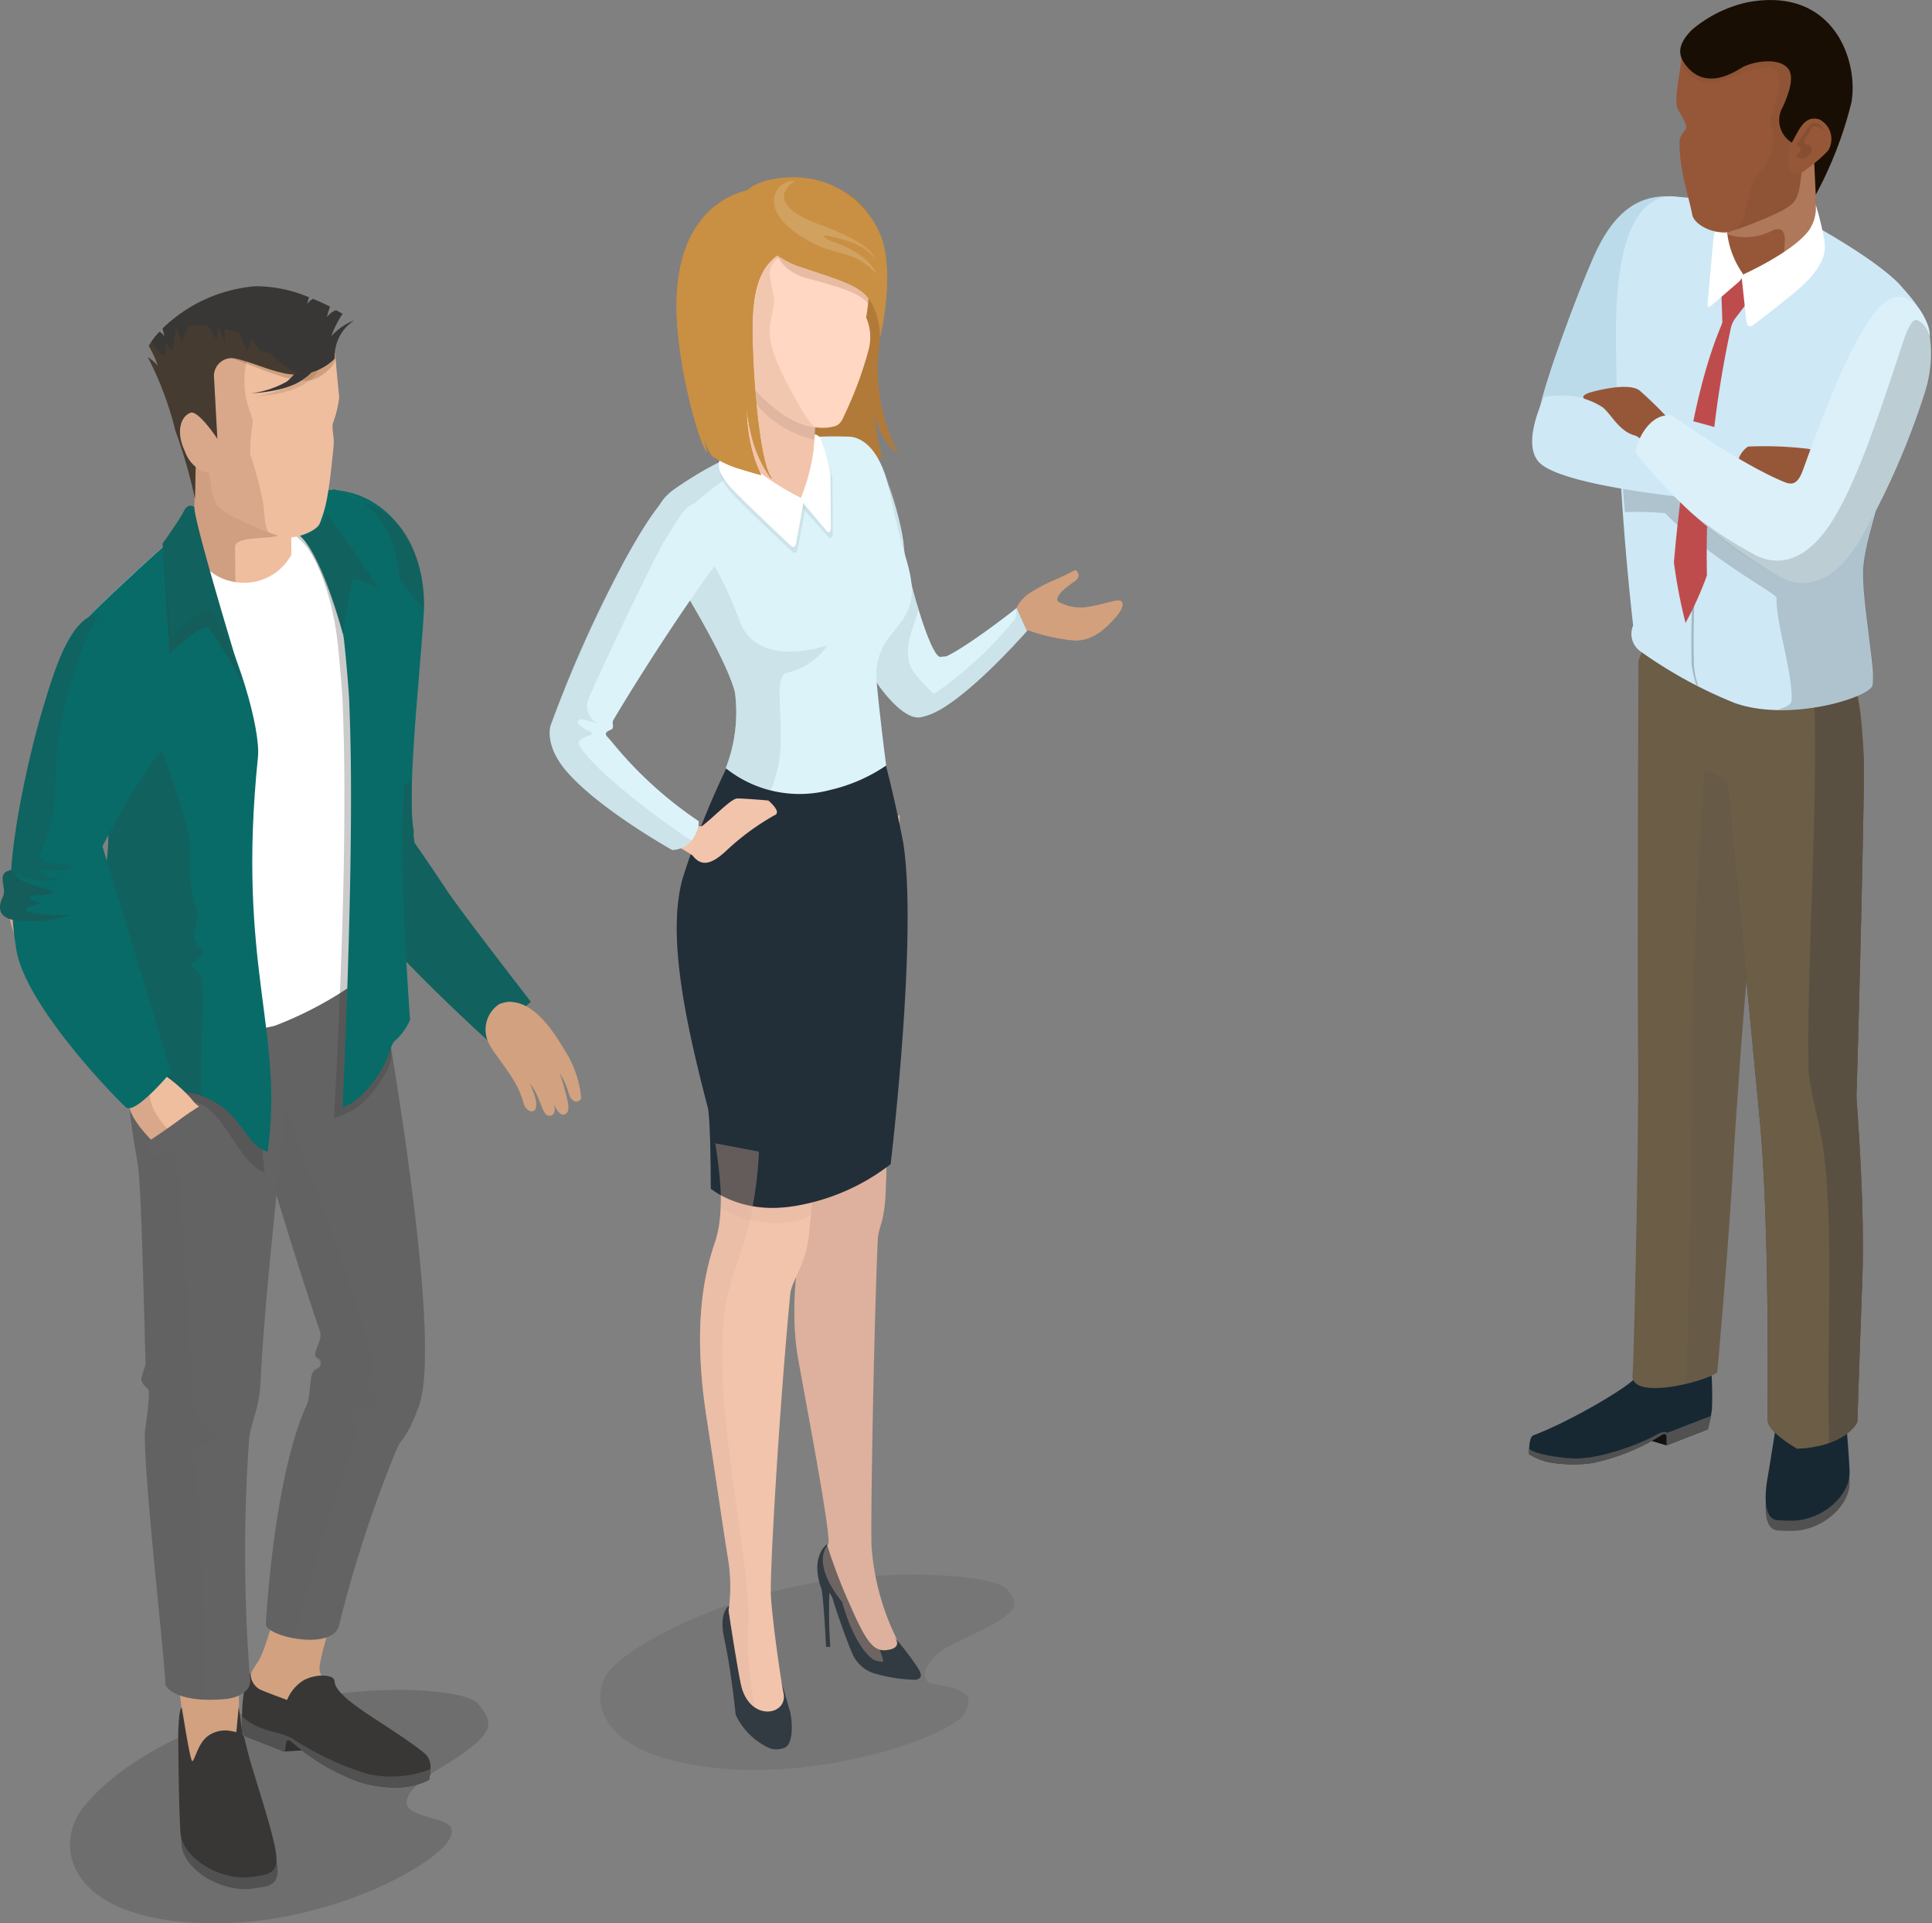<svg xmlns="http://www.w3.org/2000/svg" width="182.946" height="182.101" viewBox="0 0 182.946 182.101">
  <rect x="0" y="0" width="182.946" height="182.101" fill="#808080" stroke="none"/>
  <g id="Group_10012" data-name="Group 10012" transform="translate(-3189.759 -6157.051)">
    <g id="Group_3279" data-name="Group 3279" transform="translate(-1 -4)">
      <path id="Path_5885" data-name="Path 5885" d="M3278.114,6228.921c-1.085.344-2.539-.818-4.015-2.777-1.594-2.113-3.238-8.8-3.632-9.5-1.186-2.115,1.336-2.679,1.336-2.679s-3.028-10.091-.416-11.087c2.387-.915,4.78,7.312,4.96,9.946.14,2.025,2.491,10.6,3.491,10.421C3282.7,6222.737,3283.536,6227.211,3278.114,6228.921Z" fill="#dcf3f9"/>
      <g id="Group_3274" data-name="Group 3274">
        <path id="Path_5886" data-name="Path 5886" d="M3287,6218.639s-5.267,4.174-7.214,4.8a4.273,4.273,0,0,0-2.431,4.718c.149.522.476.776.793.727,3.088-.495,9.217-7.362,9.865-8.1l-.994-2.193A.4.4,0,0,0,3287,6218.639Z" fill="#dcf3f9"/>
        <path id="Path_5887" data-name="Path 5887" d="M3296.884,6217.942c-.38-.188-1.54.323-3.087.563a4.361,4.361,0,0,1-2.755-.439s-.872-.375,1.42-1.934c.889-.606.124-1.118.124-1.118s-.553.286-1.609.8a15.8,15.8,0,0,0-2.653,1.353,3.427,3.427,0,0,0-1.3,1.426l.994,2.193c.038-.04.061-.066.061-.066a18.365,18.365,0,0,0,4.369.972c1.939.1,3.331-1.437,4.208-2.5C3296.968,6218.808,3297.264,6218.137,3296.884,6217.942Z" fill="#d3a07d"/>
      </g>
      <path id="Path_5888" data-name="Path 5888" d="M3288.017,6220.783l-.994-2.193a5.241,5.241,0,0,1-.123,1.037,36.323,36.323,0,0,1-7.69,7.119,11.693,11.693,0,0,1-1.9-2.047c-1.592-2.113.588-5.34.372-6.109a48.738,48.738,0,0,1-1.668-7.641c-.267-1.771-1.191-5.168-2.476-6.719-.675-1.036-1.416-1.634-2.156-1.35-2.612,1,.416,11.087.416,11.087s-2.522.564-1.336,2.679c.394.7,2.038,7.385,3.632,9.5,1.476,1.959,2.93,3.121,4.015,2.777.075-.025.139-.052.211-.075C3281.462,6228.135,3287.38,6221.506,3288.017,6220.783Z" fill="#acc6cc" opacity="0.35" style="mix-blend-mode: multiply;isolation: isolate"/>
      <g id="Group_3278" data-name="Group 3278">
        <path id="Path_5889" data-name="Path 5889" d="M3273.577,6200.077a7.97,7.97,0,0,0,.433,1.588,5.61,5.61,0,0,0,1.809,2.314,17.374,17.374,0,0,1-1.881-9.394c.487-5.669,1.483-8.9-.686-12.864-2.131-3.9-7.327-3.694-7.327-3.694s-6.953,3.883-7.127,4.489c-1.609,5.607.322,14.192,1.991,16.823,2.475,1.051,2.623,3.188,6.429,3.629,1.274.148,5.135,1.585,7.082,1.445A21.091,21.091,0,0,1,3273.577,6200.077Z" fill="#b27a38"/>
        <path id="Path_5890" data-name="Path 5890" d="M3281.411,6316.5c-3.338,1.543-3.772,3.779-2.226,4,3.756.541,3.527,1.422,2.979,2.661-.893,2.012-12.222,6.142-22.483,5.379-12.223-.909-12.96-6.327-11.585-8.772,1.537-2.727,12.115-8.529,24.445-9.448,7.416-.552,12.858.248,13.61,1.227C3287.4,6313.167,3287.439,6313.717,3281.411,6316.5Z" fill="#231f20" opacity="0.1" style="mix-blend-mode: multiply;isolation: isolate"/>
        <path id="Path_5891" data-name="Path 5891" d="M3264.619,6239.688s-3.9-1.519-1.35,13.541c.9,5.327,3.953,22.542,3.953,22.542s-2.071,7.26-.867,14.01c.965,5.4,3.2,17.045,2.826,17.492-1.669,2.008,1.32,5.446,1.32,5.446s1.049,4.084,2.921,5.43c.715.512,3.534.193,2.425-1.575a23.494,23.494,0,0,1-2.554-9.06c-.115-1.925.2-20.143.58-29.009.063-1.458.672-1.5.775-5.108.471-16.515,1.316-35.152,1.316-35.152Z" fill="#ddb19e"/>
        <path id="Path_5892" data-name="Path 5892" d="M3269.066,6307.273s-1.625,1.064-.54,4.175c.214.61.456,5.531.456,5.531h.4a49.917,49.917,0,0,1-.086-5.14,2.25,2.25,0,0,1,.4.886c.543,1.7,1.313,3.828,1.741,4.81a3.328,3.328,0,0,0,2.2,1.978,14.941,14.941,0,0,0,3.855.579c.6-.151.646-.472,0-1.4a30.56,30.56,0,0,0-2-2.6s.741.883-.515,1.145c-1.334.279-2.027-.329-3.681-4.124A50.963,50.963,0,0,1,3269.066,6307.273Z" fill="#323b42"/>
        <path id="Path_5893" data-name="Path 5893" d="M3270.726,6307.739c-.771-4.882-3.214-14.134-2.314-26.342.274-3.721,3.6-7.327,3.213-9.638-.708-4.25,1.542-9.262,1.542-9.262s-4.67-.905-8.484-1.583c1.173,6.157,2.539,14.857,2.539,14.857s-2.071,7.26-.867,14.01c.965,5.4,3.2,17.045,2.826,17.492-1.669,2.008,1.32,5.446,1.32,5.446s1.049,4.084,2.921,5.43a1.825,1.825,0,0,0,.994.217C3273.468,6314.917,3271.312,6311.452,3270.726,6307.739Z" fill="#ddb19e" opacity="0.35" style="mix-blend-mode: multiply;isolation: isolate"/>
        <path id="Path_5894" data-name="Path 5894" d="M3274.667,6272.767c.386-13.267,1-28.4,1.221-32.911q-.162-.768-.343-1.558l-10.926,1.39s-3.9-1.519-1.35,13.541c.9,5.327,3.151,20.841,3.151,20.841a6.655,6.655,0,0,1,.386,1.544A18.455,18.455,0,0,0,3274.667,6272.767Z" fill="#ddb19e" opacity="0.35" style="mix-blend-mode: multiply;isolation: isolate"/>
        <path id="Path_5895" data-name="Path 5895" d="M3260.05,6312.933s-1.317.369-.721,3.192c.721,3.4,1.048,6.989,1.1,7.292a6.452,6.452,0,0,0,3.191,3.142,1.931,1.931,0,0,0,1.509-.07c.793-.471.677-2.565.408-3.507-1.185-4.119-2.554-8.529-2.554-8.529S3261.287,6311.8,3260.05,6312.933Z" fill="#323b42"/>
        <path id="Path_5896" data-name="Path 5896" d="M3256.236,6245.757a45.666,45.666,0,0,0,.582,12.015c1.635,9.67,3.029,16.881,1.635,20.926s-1.929,9.217-.773,16.673c.908,5.849,1.592,10.656,2.026,13.3a16.217,16.217,0,0,1,.046,4.865s.749,4.992,1.159,6.941c.771,3.662,4.449,3.014,4.047.914-.385-2.022-1.108-7.323-1.205-9.347-.1-2.122.772-17.349,1.832-28.431.122-1.281,1.316-2.6,1.7-5.109.8-5.183,2.282-38.754,2.282-38.754S3260.069,6236.323,3256.236,6245.757Z" fill="#f2c4ac"/>
        <path id="Path_5897" data-name="Path 5897" d="M3267.545,6276.032c.791-8.307,2.024-36.281,2.024-36.281s-9.5-3.428-13.333,6.006a45.666,45.666,0,0,0,.582,12.015c1.226,7.253,2.317,13.915,2.2,17.593a9.889,9.889,0,0,0,6.889,1.34A3.574,3.574,0,0,0,3267.545,6276.032Z" fill="#ddb19e" opacity="0.35" style="mix-blend-mode: multiply;isolation: isolate"/>
        <path id="Path_5898" data-name="Path 5898" d="M3273.359,6228.89a119.944,119.944,0,0,1,2.924,11.925c1.413,8.8-1.189,30.461-1.189,30.461a20.164,20.164,0,0,1-9.028,3.952c-5.107.868-8-1.638-8-1.638s0-6.62-.288-7.711c-2.41-9.156-3.791-16.749-2.346-21.759a80.217,80.217,0,0,1,5.013-12.145Z" fill="#232f38"/>
        <path id="Path_5899" data-name="Path 5899" d="M3255.432,6244.12c-1.445,5.01-.064,12.6,2.346,21.759.288,1.091.288,7.711.288,7.711a9.683,9.683,0,0,0,6.521,1.8c-.42-3.041-1.253-10.351-2.794-19.029-2.6-14.648,1.959-20.467,1.959-20.467l-3.155-3.953-.152.037A80.217,80.217,0,0,0,3255.432,6244.12Z" fill="#232f38" opacity="0.25" style="mix-blend-mode: multiply;isolation: isolate"/>
        <path id="Path_5900" data-name="Path 5900" d="M3253.585,6237.9s3.258,1.653,3.664,1.349c1.159-.877,2.751-2.6,3.325-2.6.77,0,2.939.193,2.939.193s1.349,1.111.577,1.4a23.527,23.527,0,0,0-4.577,3.373c-1.447,1.351-2.362,1.449-3.133.484-.286-.358-4.749-2.63-4.722-2.987C3251.706,6238.5,3253.585,6237.9,3253.585,6237.9Z" fill="#f2c4ac"/>
        <path id="Path_5901" data-name="Path 5901" d="M3260.348,6226.578a14.543,14.543,0,0,1-.867,7.2,11.208,11.208,0,0,0,9.926,2.056,15.628,15.628,0,0,0,5.27-2.307c-.131-.834-.933-7.5-.933-8.488a5.827,5.827,0,0,1,1.446-3.953c1.749-2.136,2.6-3.275,1.252-7.516-.379-1.2-1.051-4.061-1.445-5.976-.77-3.759-2.441-5.156-3.855-5.2-5.975-.209-10.6.858-16.479,4.94-4.4,3.05.094,8.359.094,8.359S3259.431,6223.107,3260.348,6226.578Z" fill="#dcf3f9"/>
        <path id="Path_5902" data-name="Path 5902" d="M3260.413,6204.9a27.193,27.193,0,0,0,1.059-6.909c-.028-2.874,0-3.856,0-3.856l6.811,2.958s-.484,5.825-.484,7.612c0,.386.818,1.066.163,2.674C3267.48,6208.555,3264.525,6211.446,3260.413,6204.9Z" fill="#f2c4ac"/>
        <path id="Path_5903" data-name="Path 5903" d="M3261.472,6197.986c0,.056,0,.113,0,.168a9.95,9.95,0,0,0,.79,1.023,10.211,10.211,0,0,0,5.62,3.526c.136-2.389.4-5.615.4-5.615l-6.811-2.958S3261.444,6195.112,3261.472,6197.986Z" fill="#b79484" opacity="0.29" style="mix-blend-mode: multiply;isolation: isolate"/>
        <path id="Path_5904" data-name="Path 5904" d="M3254.757,6215.687s4.674,7.42,5.591,10.891a14.543,14.543,0,0,1-.867,7.2,13.146,13.146,0,0,0,4.271,2.116,17.9,17.9,0,0,0,.642-2.084c.869-3.568-.577-8.771.869-9.06a6.375,6.375,0,0,0,3.856-2.6s-6.554,2.314-8.289-2.215c-3.3-8.622-4.262-6.478-4.627-6.941-.146,2.347-.432-1-.481-.963C3251.328,6215.073,3254.757,6215.687,3254.757,6215.687Z" fill="#acc6cc" opacity="0.35" style="mix-blend-mode: multiply;isolation: isolate"/>
        <path id="Path_5905" data-name="Path 5905" d="M3248.782,6231.4c-.481-.643-1.094-.879-.187-1.256.411-.168.058-.6.241-.915,2-3.385,6.729-10.874,10.259-15.465,1.634-2.123-.938-7.8-2.987-7.036-1.712.638-2.9,1.416-6.167,7.327a124.61,124.61,0,0,0-7.037,15.676s-.643,1.8,1.445,4.274c3.037,3.594,10.056,7.518,10.056,7.518a2.457,2.457,0,0,0,2.056-1.189c.6-1.048.449-1.542.449-1.542A37.7,37.7,0,0,1,3248.782,6231.4Z" fill="#dcf3f9"/>
        <path id="Path_5906" data-name="Path 5906" d="M3254.927,6207.169c-1.024.652-1.807,1.338-4.986,6.882a105.316,105.316,0,0,0-7.037,15.676s-.643,1.8,1.445,4.274c3.037,3.594,10.056,7.518,10.056,7.518a2.5,2.5,0,0,0,1.831-.882c-2.011-1.257-8.916-6.247-10.6-8.978-.537-.869,1.8-.959,1.061-1.3-.887-.411-1.591-.938-1.025-1.208.2-.092,1.875.489,1.674.365a1.782,1.782,0,0,1-.874-2.263c1.254-2.979,6.373-13.677,7.229-15.034,1.414-2.238,1.917-3.253,2.76-3.47a47.329,47.329,0,0,1,4.208-3.226c1.047-.616-1.007-1.092-1.1-1.048A37.914,37.914,0,0,0,3254.927,6207.169Z" fill="#acc6cc" opacity="0.35" style="mix-blend-mode: multiply;isolation: isolate"/>
        <path id="Path_5907" data-name="Path 5907" d="M3266.629,6208.7c-.1.183.085.386.324.689l2.247,2.517c.224.18.439.1.413-.516l-.02-4.961a16.48,16.48,0,0,0-.906-3.084.815.815,0,0,0-.663-.6,15.089,15.089,0,0,1-.114,1.638A18.132,18.132,0,0,1,3266.629,6208.7Z" fill="#acc6cc" opacity="0.35" style="mix-blend-mode: multiply;isolation: isolate"/>
        <path id="Path_5908" data-name="Path 5908" d="M3260.677,6202.542a3.654,3.654,0,0,0,.544,2.242c1.289,1.921,5.383,3.893,5.383,3.893.3.164.413.239.353.827l-.678,3.627c-.074.283-.3.352-.517.142,0,0-5.066-4.736-5.832-5.651-.885-1.049-1.2-1.854-1-2.666A15.7,15.7,0,0,1,3260.677,6202.542Z" fill="#acc6cc" opacity="0.35" style="mix-blend-mode: multiply;isolation: isolate"/>
        <path id="Path_5909" data-name="Path 5909" d="M3266.627,6208.127c-.09.181.083.385.306.689l2.118,2.527c.212.179.413.1.387-.518l-.039-4.956a17.44,17.44,0,0,0-.862-3.088.788.788,0,0,0-.626-.607s-.04.917-.131,1.631A18.807,18.807,0,0,1,3266.627,6208.127Z" fill="#fff"/>
        <path id="Path_5910" data-name="Path 5910" d="M3260.633,6201.967a3.728,3.728,0,0,0,.535,2.242c1.265,1.922,5.278,3.9,5.278,3.9.288.164.4.237.344.828l-.658,3.627c-.071.281-.289.35-.506.142,0,0-5.089-4.782-5.843-5.7-.864-1.051-1.086-1.6-.886-2.41A19.414,19.414,0,0,1,3260.633,6201.967Z" fill="#fff"/>
        <path id="Path_5911" data-name="Path 5911" d="M3268,6181.091c5.035.048,4.68,4.424,5.036,7.749a19.74,19.74,0,0,1-.26,2.27,4.682,4.682,0,0,1,.24,3.037,35.734,35.734,0,0,1-2.215,6.024c-.415.984-.624,1.175-1.292,1.307-1.7.34-4.42-.356-7.162-3.4-2.428-2.712-3.227-7.229-3.278-7.653l-.83-9.275S3265.325,6181.064,3268,6181.091Z" fill="#ffd7c2"/>
        <path id="Path_5912" data-name="Path 5912" d="M3268,6181.091c-1.141-.01-2.25-.26-4.1-.247-.107,1.722-.694,5.508,3.382,6.586,3.831,1.012,5.024,1.538,5.684,2.377a3.932,3.932,0,0,0,.068-.967C3272.685,6185.515,3273.04,6181.139,3268,6181.091Z" fill="#c18e6b" opacity="0.36" style="mix-blend-mode: multiply;isolation: isolate"/>
        <g id="Group_3275" data-name="Group 3275">
          <path id="Path_5913" data-name="Path 5913" d="M3265.117,6181.973a.52.52,0,0,0,.127-.047C3265.322,6181.855,3265.254,6181.87,3265.117,6181.973Z" fill="#f2c4ac" opacity="0.34" style="mix-blend-mode: multiply;isolation: isolate"/>
          <path id="Path_5914" data-name="Path 5914" d="M3265.411,6197.583c-1.7-3.207-1.759-4.558-1.771-5.022-.035-1.338.618-2.808.4-3.36-.074-.181-.4-2.169-.4-2.169-.071-1.59,2.2-2.276,2.35-2.458-.625.19-4.373-1.914-7.564-1.391l.648,7.238c.051.424.85,4.941,3.278,7.653a9.618,9.618,0,0,0,5.616,3.429C3267.362,6201.124,3266.387,6199.425,3265.411,6197.583Z" fill="#c18e6b" opacity="0.21" style="mix-blend-mode: multiply;isolation: isolate"/>
        </g>
        <path id="Path_5915" data-name="Path 5915" d="M3261.6,6315.322c.385-4.755-2.282-16.442-2.441-24.674-.13-6.682.77-7.839,2.055-11.95a36.665,36.665,0,0,0,1.414-8.611s-1.832-.354-4.133-.785c.621,4.04.794,6.965-.043,9.4-1.395,4.042-1.929,9.217-.773,16.673.908,5.849,1.592,10.656,2.026,13.3a16.217,16.217,0,0,1,.046,4.865s.749,4.992,1.159,6.941a3.426,3.426,0,0,0,1.352,2.251A30.492,30.492,0,0,1,3261.6,6315.322Z" fill="#ddb19e" opacity="0.35" style="mix-blend-mode: multiply;isolation: isolate"/>
        <path id="Path_5916" data-name="Path 5916" d="M3267.783,6180.162c-.8-.954-3.652-1.531-5.417-1.254-.458.073-8.012.782-7.516,12.158.226,5.179,2.03,11.627,2.8,12.739,0,0,.033.031.081.073a8.556,8.556,0,0,1-.325-1.317,5.744,5.744,0,0,0,.788,1.661,9.4,9.4,0,0,0,2.424,1.164c.754.237,1.593.479,2.231.656a11.639,11.639,0,0,1-.789-2.038,15.984,15.984,0,0,1-.6-4.386,18.215,18.215,0,0,0,.53,2.965,11.431,11.431,0,0,0,1.716,3.69c.1.028.163.042.163.042-.988-.866-1.773-7.96-1.854-13.681-.074-5.059,1.034-7.832,5.117-8.388C3268.824,6184.015,3270.358,6183.244,3267.783,6180.162Z" fill="#c98f43"/>
        <path id="Path_5917" data-name="Path 5917" d="M3267.783,6180.162c-.8-.954-3.652-1.531-5.417-1.254-.458.073-8.012.782-7.516,12.158.226,5.179,2.03,11.627,2.8,12.739,0,0,.033.031.081.073a8.556,8.556,0,0,1-.325-1.317,5.744,5.744,0,0,0,.788,1.661,9.4,9.4,0,0,0,2.424,1.164c.754.237,1.593.479,2.231.656a11.639,11.639,0,0,1-.789-2.038,15.984,15.984,0,0,1-.6-4.386,18.215,18.215,0,0,0,.53,2.965,11.431,11.431,0,0,0,1.716,3.69c.1.028.163.042.163.042-.988-.866-1.773-7.96-1.854-13.681-.074-5.059,1.034-7.832,5.117-8.388C3268.824,6184.015,3270.358,6183.244,3267.783,6180.162Z" fill="#c98f43"/>
        <g id="Group_3276" data-name="Group 3276" opacity="0.24" style="mix-blend-mode: multiply;isolation: isolate">
          <path id="Path_5918" data-name="Path 5918" d="M3260.334,6205.281c-2.006-2.869-4.3-9.3-4.608-14.047-.642-9.811,7.565-11.032,8.817-8.913,1.019-.458,5.166.145,3.24-2.159-.8-.954-3.652-1.531-5.417-1.254-.458.073-8.012.782-7.516,12.158.226,5.179,2.03,11.627,2.8,12.739,0,0,.033.031.081.073a8.556,8.556,0,0,1-.325-1.317,5.744,5.744,0,0,0,.788,1.661A9.426,9.426,0,0,0,3260.334,6205.281Z" fill="#c98f43"/>
          <path id="Path_5919" data-name="Path 5919" d="M3260.685,6205.357a.325.325,0,0,0,.01.048l.008,0A.24.24,0,0,0,3260.685,6205.357Z" fill="#c98f43"/>
        </g>
        <path id="Path_5920" data-name="Path 5920" d="M3261.161,6179.466a7.778,7.778,0,0,0,5.261,6.807c5.026,1.692,6.413,1.951,7.264,4.373a6.715,6.715,0,0,1,.4,2.419s1.557-6.314-.021-9.934a8.865,8.865,0,0,0-8.445-5.289C3261.978,6177.945,3261.161,6179.466,3261.161,6179.466Z" fill="#c98f43"/>
        <g id="Group_3277" data-name="Group 3277">
          <path id="Path_5921" data-name="Path 5921" d="M3269.7,6183.963c-.968-.314-1.209-.749-.414-.556,1.278.336,3.243.615,4.333,2.178-.206-.376-.213-1.408-5.44-3.359-5.56-2.076-2.146-4.046-2.146-4.046-1.517-.216-3.9,2.433.652,5.3,3.343,2.1,4.6.963,7.059,3.469C3273.464,6186.193,3272.2,6184.779,3269.7,6183.963Z" fill="#fff" opacity="0.16"/>
          <path id="Path_5922" data-name="Path 5922" d="M3264.338,6179.281c.005-.071.01-.138.013-.2C3264.348,6179.122,3264.343,6179.193,3264.338,6179.281Z" fill="#fff" opacity="0.16"/>
          <path id="Path_5923" data-name="Path 5923" d="M3264.351,6179.076c0-.04,0-.065,0-.065C3264.354,6179.03,3264.352,6179.053,3264.351,6179.076Z" fill="#fff" opacity="0.16"/>
        </g>
        <path id="Path_5924" data-name="Path 5924" d="M3273.795,6188.8c-1.4-1.59-5.107-2.643-4.989-2.624,5.47.868,5.374,2.167,5.374,2.119,0-.881-1.4-1.926-6.312-3.18-6.039-1.54-6.36-3.879-5.831-5.154.348-.839,2.072-1.978,4.193-2.117-.205-.008-.409-.01-.613,0-3.639.1-4.456,1.624-4.456,1.624a7.778,7.778,0,0,0,5.261,6.807c5.026,1.692,6.413,1.951,7.264,4.373a6.715,6.715,0,0,1,.4,2.419S3274.831,6189.549,3273.795,6188.8Z" fill="#c98f43" opacity="0.32" style="mix-blend-mode: multiply;isolation: isolate"/>
      </g>
    </g>
    <g id="Group_3281" data-name="Group 3281" transform="translate(-1 -4)">
      <path id="Path_5925" data-name="Path 5925" d="M3232.591,6328.36c-3.514,2.141-4.056,3.609-2.5,4.3,2.044.9,3.879.705,3.367,2.225-.836,2.476-11.326,8.349-22.547,8.27-13.372-.091-15.134-6.946-12.477-10.692,2.139-3.008,9.031-8.689,22.391-10.787,8.036-1.262,14.338-.414,15.224.693C3237.515,6324.2,3237.9,6325.132,3232.591,6328.36Z" opacity="0.14"/>
      <path id="Path_5926" data-name="Path 5926" d="M3220.431,6326.706l-2.658.17-.739-2.007,1.568-.041Z" fill="#303030"/>
      <path id="Path_5927" data-name="Path 5927" d="M3229.732,6291.424s-8.937,25.822-8.716,27.671,3.847,5.066,3.847,5.066a12.05,12.05,0,0,1-1.7,1.921c-.369.149-7.359-3.1-7.359-3.1s-3.215-.866-.629-4.584c1.184-1.7,3.513-12.2,3.513-12.2Z" fill="#d1a180"/>
      <g id="Group_3280" data-name="Group 3280">
        <path id="Path_5928" data-name="Path 5928" d="M3217.943,6322a3.969,3.969,0,0,1,1.552-1.852c1.195-.66,2.916-.571,2.942.07.073,1.736,5.24,4.175,8.488,6.805.946.767.519,2.037.471,2.538a6.6,6.6,0,0,1-2.482.7,11.146,11.146,0,0,1-4.138-.5,20.1,20.1,0,0,1-6.494-3.871s-.368-.233-.428.144c-.027.175-.106.736-.111.881l-3.716-1.459a.628.628,0,0,1-.328-.56c-.029-.57-.02-1.735,0-2.119.137-2.668.787-3.307.787-3.307a1.735,1.735,0,0,0,.807,1.494C3215.7,6321.188,3217.943,6322,3217.943,6322Z" fill="#383736"/>
      </g>
      <path id="Path_5929" data-name="Path 5929" d="M3226.279,6251.586s6.7,35.574,4.143,42.6c-1.184,3.254-1.633,2.9-2.171,4.241a117.856,117.856,0,0,0-5.323,16.27c-.316,2.752-6.705,1.381-7,.2,0,0,.716-14.026,3.92-20.927.254-.548.246-2.12.444-2.763.237-.772.748-.4.839-1.061.072-.526-.5-.5-.518-.738-.044-.705.7-1.528.444-2.293-4.142-12.2-10.451-34.34-10.451-34.34Z" fill="#636363"/>
      <path id="Path_5930" data-name="Path 5930" d="M3228.914,6330.261a6.6,6.6,0,0,0,2.482-.7c.021-.218.11-.591.13-1a10.277,10.277,0,0,1-5.934.453,28.283,28.283,0,0,1-7.026-3.273c-.843-.587-2.133-.684-3.11-1.1a4.952,4.952,0,0,1-1.774-1.108c0,.471,0,1.021.017,1.362a.628.628,0,0,0,.328.56l3.716,1.459c.005-.145.084-.706.111-.881.06-.377.428-.144.428-.144a20.1,20.1,0,0,0,6.494,3.871A11.146,11.146,0,0,0,3228.914,6330.261Z" fill="#515151"/>
      <path id="Path_5931" data-name="Path 5931" d="M3225.737,6288.711a144.4,144.4,0,0,0-5.373-15.728c-2.2-5.457-4.905-15.348-6.252-20.48l-3.442.262-.048.064c.409,1.249,6.413,22.44,10.432,34.28.258.765-.488,1.588-.444,2.293.016.241.59.581.518,1.11-.091.655-.6-.083-.839.689-.2.643-.19,2.215-.444,2.763-3.2,6.9-3.92,20.927-3.92,20.927.124.488,1.285,1.009,2.629,1.259,1.132-4.011,3.764-13.147,5.8-18.762.393-1.083.5-1.6-.346-2.219-.543-.392-.346-.442,1.626-.837s.888-1.083-.049-2.17C3225.393,6291.937,3226.377,6291.175,3225.737,6288.711Z" fill="#636363" opacity="0.24" style="mix-blend-mode: multiply;isolation: isolate"/>
      <path id="Path_5932" data-name="Path 5932" d="M3207.74,6327.128s.034,5.561.2,8.516c.122,2.181,3.237,4.354,6.244,4.262a11.029,11.029,0,0,0,1.991-.321c1.109-.469,1.079-1.358.332-4.162-.429-1.609-1.408-4.714-1.91-6.385-.273-.906-.62-2.518-.672-2.54,0,0-.137-.285-1.079-.423a2.8,2.8,0,0,0-2.334.47c-.9.713-1.124,2.023-1.423,2.355-.211.234-.993-4.848-1.023-4.772C3208.023,6324.237,3207.74,6327.128,3207.74,6327.128Z" fill="#515151"/>
      <path id="Path_5933" data-name="Path 5933" d="M3212.969,6290.14l.493,37.768-4.575,1.355s-3.414-18.8-1.442-35.165C3208.061,6288.982,3212.969,6290.14,3212.969,6290.14Z" fill="#d1a180"/>
      <path id="Path_5934" data-name="Path 5934" d="M3219.13,6249.909c-.294,9.763-3.089,29.461-3.7,42.007-.123,2.577-.931,3.829-1.084,5.425a151.877,151.877,0,0,0,.1,22.777c.071,1.23-1.428,1.72-2.364,1.8-4.385.386-5.659-1.028-5.674-1.457.087-1.185-2.072-19.821-1.923-23.814.015-.448.591-3.746.3-4.045-.234-.231-.636-.62-.64-.963s.407-1.188.4-1.545c-.222-7.863-.426-17.235-.77-19.048a78.8,78.8,0,0,1-1.265-12.741c-.131-4.7,5.533-8.989,5.533-8.989Z" fill="#636363"/>
      <path id="Path_5935" data-name="Path 5935" d="M3204.54,6290.1c.011.357-.4,1.195-.4,1.545s.406.732.64.963a.3.3,0,0,1,.051.127.067.067,0,0,1,.005.025,28.13,28.13,0,0,1-.352,3.893c-.149,3.993,2.01,22.629,1.923,23.814.013.345.843,1.324,3.445,1.5.072,0,.147,0,.215.007.152-5.732-.4-20.86-1.047-23.047-.494-1.679,2.073-1,2.17-1.679.084-.6-.691-.2-1.678-1.774s-.3-3.3-.492-4.438c-.592-3.451-.444-10.751-1.43-19.23a87.818,87.818,0,0,1-.345-16.465l-4.391.716a7.7,7.7,0,0,0-.267,1.067c0,.037-.01.074-.016.113-.021.136-.037.271-.047.411,0,.047-.01.092-.012.141-.011.172-.017.347-.011.525a78.8,78.8,0,0,0,1.265,12.741C3204.114,6272.861,3204.318,6282.233,3204.54,6290.1Z" fill="#636363" opacity="0.24" style="mix-blend-mode: multiply;isolation: isolate"/>
      <path id="Path_5936" data-name="Path 5936" d="M3214.99,6249.17l-6.952.148s-5.16.705-5.029,5.4c.05,1.854-.479,5.778-.3,7.839a11.957,11.957,0,0,0,6.436,2.81c2.862.615,4.186,5.9,6.663,6.675C3215.294,6267.824,3215.208,6257.554,3214.99,6249.17Z" fill="#383736" opacity="0.26" style="mix-blend-mode: multiply;isolation: isolate"/>
      <path id="Path_5937" data-name="Path 5937" d="M3212.994,6326.638l.368-3.992s.592,3.955.592,5.028-.96.443-.96.443Z" fill="#383736"/>
      <path id="Path_5938" data-name="Path 5938" d="M3241.023,6255.9s-6.68-8.611-8.024-10.654c-.83-1.262-1.941-2.89-2.993-4.413a33.744,33.744,0,0,1-.237-6.014l-7.206,5.958a14.935,14.935,0,0,0,.487,3.732c2.3,4.6,13.86,15.022,13.86,15.022Z" fill="#086b68"/>
      <path id="Path_5939" data-name="Path 5939" d="M3229.929,6239.655c-.79-3.5,1.034-18.685.986-21.615-.1-6.161-4.042-10.383-8.53-10.582-2.078-.089-3.529.955-3.637,4.656-.108,3.722,2.519,22.285,2.9,27.766C3222.139,6247.1,3230.337,6241.463,3229.929,6239.655Z" fill="#086b68"/>
      <path id="Path_5940" data-name="Path 5940" d="M3241.023,6255.9s-6.68-8.611-8.024-10.654c-.83-1.262-1.941-2.89-2.993-4.413a33.744,33.744,0,0,1-.237-6.014l-7.206,5.958a14.935,14.935,0,0,0,.487,3.732c2.3,4.6,13.86,15.022,13.86,15.022Z" fill="#383736" opacity="0.18" style="mix-blend-mode: multiply;isolation: isolate"/>
      <path id="Path_5941" data-name="Path 5941" d="M3230.915,6218.818c-.132-8.237-4.009-10.381-8.53-10.582" fill="#383736" opacity="0.18" style="mix-blend-mode: multiply;isolation: isolate"/>
      <path id="Path_5942" data-name="Path 5942" d="M3238.958,6255.9c1.706.014,3.323,1.28,5.179,4.44a9.981,9.981,0,0,1,1.654,4.687c-.007.247-.878.862-1.268-.753a7.021,7.021,0,0,0-.772-1.622,19.371,19.371,0,0,1,.811,2.929c.059.694-.045.781-.277.95-.3.219-.792-.2-1.049-.909-.036-.1.337,1.128-.516,1.069-.269-.018-.475-.3-.93-1.525a6.709,6.709,0,0,0-.831-1.524c-.013.137.851,1.7.5,2.413-.227.455-.962.178-1.147-.632a7.659,7.659,0,0,0-.875-2.02c-.424-.743-1.335-1.979-1.886-2.737a6.125,6.125,0,0,1-.636-1.135,2.893,2.893,0,0,1,1.121-3.414A3.2,3.2,0,0,1,3238.958,6255.9Z" fill="#d1a180"/>
      <path id="Path_5943" data-name="Path 5943" d="M3222.494,6207.533c-1.272.055-8.933.193-13.868,3.319.035-.031.067-.061.1-.089-1.754,1.195-6.463,5.663-8.307,7.421-2.072,1.97-3.979,4.076-3.746,6.012.223,1.881,7.192,18.9,6.433,26.7-.738,7.617-.986,6.6-.986,6.6s3.944,1.973,11.439,1.284c.529-.106,2.816-.468,3.3-.642a35,35,0,0,0,8.333-4.587,2.881,2.881,0,0,0,1.182-2.464s.444-12.849,1.874-29.186C3229.484,6207.829,3222.494,6207.533,3222.494,6207.533Z" fill="#fff"/>
      <path id="Path_5944" data-name="Path 5944" d="M3210.563,6217.892c-1.424-2.465-2.656-4.5-2.876-6.329-2.143,1.751-5.716,5.143-7.267,6.621-2.072,1.97-3.979,4.076-3.746,6.012.051.435,2.8,8.574,3.771,11.81,1.184,4.142.193,7.2.1,9.645-.049,1.274.1,1.059.69,2.169.085,1.155-.4.651-.494,1.578-.738,7.618.864,11.9.864,11.9s-.222,2.733,7.47,3.255c4.77,1.366,4.549,4.767,7.026,5.545,1.6-11.434-2.959-17.461-.917-37.352C3215.453,6230.1,3213.3,6222.625,3210.563,6217.892Z" fill="#086b68"/>
      <path id="Path_5945" data-name="Path 5945" d="M3216.433,6208.643s4.979,3.218,6.243,12.793c.131.992.481,4.86.523,5.991.087,2.364.225,5.809.147,13.2-.121,11.6-.961,26.291-.961,26.291a7.271,7.271,0,0,0,3.644-2.424c.409-.583,1.9-2.376,1.783-3.563-.069-.7.008-3.036.008-3.036s-1.479-14.05-.887-20.632,1.923-22.114,0-25.739a7.8,7.8,0,0,0-5.177-4.142Z" fill="#383736" opacity="0.26" style="mix-blend-mode: multiply;isolation: isolate"/>
      <path id="Path_5946" data-name="Path 5946" d="M3218.342,6213.573V6210.6l-.177-7.143s-7.935-1.248-9.283-.25c0,.309,0,.639,0,.987a6.25,6.25,0,0,0,.446,1.739,2.208,2.208,0,0,0,.926.888c.2.783.3,1.043.495,1.711.326,1.134.629,1.363,2.058,2.292a21.721,21.721,0,0,0,3.609,1.989,12.271,12.271,0,0,1,.122,2.682A5.8,5.8,0,0,0,3218.342,6213.573Z" fill="#dbb397" opacity="0.36" style="mix-blend-mode: multiply;isolation: isolate"/>
      <path id="Path_5947" data-name="Path 5947" d="M3208.7,6210.638s-.445-.48-.889.446a11.544,11.544,0,0,1-1.627,2.031l.62,9.833s3.254-3.141,3.77-2.4a46.35,46.35,0,0,1,3.339,5.551S3208.723,6212.3,3208.7,6210.638Z" fill="#383736" opacity="0.26" style="mix-blend-mode: multiply;isolation: isolate"/>
      <path id="Path_5948" data-name="Path 5948" d="M3216.912,6207.645s3.587.96,5.14,2.883,4.77,6.841,4.77,6.841-2.44-1.518-2.624-.777-.852,4.956-.852,4.956-1.81-6.878-3.772-8.985a8.306,8.306,0,0,0-5.251-2.626Z" fill="#383736" opacity="0.26" style="mix-blend-mode: multiply;isolation: isolate"/>
      <path id="Path_5949" data-name="Path 5949" d="M3217.061,6208.643s4.979,3.218,6.245,12.793c.13.992.48,4.86.522,5.991.087,2.364.226,5.809.146,13.2-.12,11.6-.775,25.255-.775,25.255s1.379-.245,3.1-2.665c1.48-2.068,1.335-3.152,1.85-3.62a5.491,5.491,0,0,0,1.439-1.994s-1.021-13.729-.651-20.236c.376-6.6.542-22.218-1.38-25.843a7.8,7.8,0,0,0-5.177-4.142Z" fill="#086b68"/>
      <path id="Path_5950" data-name="Path 5950" d="M3216.8,6207.163s3.587.962,5.14,2.886,4.772,6.84,4.772,6.84-2.441-1.517-2.627-.778-.849,4.957-.849,4.957-1.812-6.878-3.772-8.987a8.307,8.307,0,0,0-5.25-2.623Z" fill="#086b68"/>
      <path id="Path_5951" data-name="Path 5951" d="M3208.876,6201.271a43.471,43.471,0,0,1,.038,10.576,4.819,4.819,0,0,0,4.3,4.34,5.081,5.081,0,0,0,5.128-2.614v-10.158S3208.611,6199.219,3208.876,6201.271Z" fill="#efbe9e"/>
      <path id="Path_5952" data-name="Path 5952" d="M3213.054,6215.988s-.037-1.971-.037-3.155c0-1.134,3.846-.641,4.241-1.183l1.084-8.235s-9.731-4.2-9.466-2.144a43.471,43.471,0,0,1,.038,10.576,4.815,4.815,0,0,0,4.157,4.309C3213.057,6216.049,3213.054,6215.988,3213.054,6215.988Z" fill="#461600" opacity="0.18" style="mix-blend-mode: multiply;isolation: isolate"/>
      <path id="Path_5953" data-name="Path 5953" d="M3222.4,6193.619l-1.91-1.886-11.843,2.867,1.816,10.878c.2.783.265,1.814.457,2.482.328,1.134.754,1.371,1.757,1.923a29.5,29.5,0,0,0,4.634,1.964c1.093.389,3.419-.425,3.734-1.256.554-1.457.812-2.3,1.3-7.28.091-.91-.2-1.625-.059-2.2a10.507,10.507,0,0,0,.594-2.436C3222.684,6196.717,3222.4,6193.619,3222.4,6193.619Z" fill="#efbe9e"/>
      <path id="Path_5954" data-name="Path 5954" d="M3222.4,6193.619l-1.91-1.886c-6.557-.176-5.119-.225-7.21.108,0,0-1.777,1.386-2.33,1.7-.517.3-.912,1.677-.763,1.6a3.977,3.977,0,0,1,2.478-.185c2.4.776,6.239,2.75,7.949,1.959.641-.295,1.751-1.035,1.85-1.774A9.419,9.419,0,0,0,3222.4,6193.619Z" fill="#6d4827" opacity="0.25" style="mix-blend-mode: multiply;isolation: isolate"/>
      <path id="Path_5955" data-name="Path 5955" d="M3212.055,6192.692l-3.412,1.908,1.816,10.878c.2.783.265,1.814.457,2.482.328,1.134.754,1.371,1.757,1.923a25.538,25.538,0,0,0,3.55,1.571c-.4-.346-.431-1.872-.531-2.677a34.408,34.408,0,0,0-1.246-4.754,17.587,17.587,0,0,1,.238-2.91c.073-.813-.832-1.721-.78-4.155a5.874,5.874,0,0,1,2.5-4.875C3216.448,6192.068,3212.027,6192.747,3212.055,6192.692Z" fill="#461600" opacity="0.13" style="mix-blend-mode: multiply;isolation: isolate"/>
      <path id="Path_5956" data-name="Path 5956" d="M3219.872,6194.516a4.372,4.372,0,0,1-1.628,2.959,9.048,9.048,0,0,1-3.366,1.109s3.44-.11,5.029-1.4a3.094,3.094,0,0,0,1.442-2.515Z" fill="#6d4827" opacity="0.17" style="mix-blend-mode: multiply;isolation: isolate"/>
      <path id="Path_5957" data-name="Path 5957" d="M3222.126,6192.89a10.266,10.266,0,0,1,1.069-2.136c-.2-.106-.408-.221-.617-.34a1.925,1.925,0,0,0-.859.665,6.9,6.9,0,0,1,.295-1c-.013,0-.656-.343-1.617-.735a1.523,1.523,0,0,0-.545.5s.055-.277.17-.646a13.052,13.052,0,0,0-5.049-1.048,14.279,14.279,0,0,0-8.831,4.009,6.37,6.37,0,0,1,.182.749,1.412,1.412,0,0,0-.458-.46,6.4,6.4,0,0,0-1.019,1.355,10.043,10.043,0,0,1,.862,1.9,3.841,3.841,0,0,0-.953-.839,31.447,31.447,0,0,1,2.616,6.976,48.984,48.984,0,0,1,1.85,6.412l.1-4.536c-.093-.138,2.022-.977,2.021-1.051l-.318-5.827a1.691,1.691,0,0,1,1.861-1.874c1.332.222,3.054,1.059,4.795,1.43a5.186,5.186,0,0,0,4.783-1.393,4.014,4.014,0,0,1,1.738-3.549.035.035,0,0,0,.015-.039A5.68,5.68,0,0,0,3222.126,6192.89Z" fill="#383736"/>
      <path id="Path_5958" data-name="Path 5958" d="M3219.538,6194.222a4.36,4.36,0,0,1-1.627,2.957,9.091,9.091,0,0,1-3.365,1.111s3.438-.114,5.028-1.406a3.09,3.09,0,0,0,1.442-2.514Z" fill="#383736"/>
      <path id="Path_5959" data-name="Path 5959" d="M3216.321,6194.494l-.889-.2-.937-1.184s-.1,1.085-.343,1.036-.642-1.577-.642-1.577l-1.478-.346.049,1.332-.64-1.577-.2,1.181-.79-1.231a13.167,13.167,0,0,0-1.824-.048l-.643,1.479-.542-1.331-.345,2.317-.689-.889s.146.939-.147,1.184c-.145.118-.685-.519-1.2-1.205a3.846,3.846,0,0,0-.217.362,10.043,10.043,0,0,1,.862,1.9,3.841,3.841,0,0,0-.953-.839,31.447,31.447,0,0,1,2.616,6.976,48.984,48.984,0,0,1,1.85,6.412l.1-4.536c-.093-.138,2.022-.977,2.021-1.051l-.318-5.827a1.691,1.691,0,0,1,1.861-1.874c1.332.222,3.054,1.059,4.795,1.43a5.789,5.789,0,0,0,1.493.092l-.04-.018A8.547,8.547,0,0,1,3216.321,6194.494Z" fill="#6d4827" opacity="0.25" style="mix-blend-mode: multiply;isolation: isolate"/>
      <path id="Path_5960" data-name="Path 5960" d="M3208.777,6200.138c.788-.346,2.958,2.931,3.255,3.623.224,1.7-.938,2.318-2.071,1.922a3.279,3.279,0,0,1-1.677-1.872C3207.445,6202.084,3207.775,6200.576,3208.777,6200.138Z" fill="#efbe9e"/>
      <path id="Path_5961" data-name="Path 5961" d="M3208.815,6200.138c.788-.346,2.92,2.931,3.217,3.623.224,1.7-.938,2.318-2.071,1.922a3.279,3.279,0,0,1-1.677-1.872C3207.445,6202.084,3207.81,6200.576,3208.815,6200.138Z" fill="#461600" opacity="0.13" style="mix-blend-mode: multiply;isolation: isolate"/>
      <path id="Path_5962" data-name="Path 5962" d="M3208.862,6252.318c.058-.237.891-.357,1.069-1.19.046-.212-.488-.29-.831-1.424-.126-.408.712-1.663.179-2.97-.987-2.414-.246-5.257-.749-7.128a121.987,121.987,0,0,0-7-18.638l-3.014-.823c-1.182,1.365-2,2.747-1.842,4.051.051.435,2.8,8.574,3.771,11.81,1.184,4.142.193,7.2.1,9.645-.049,1.274.1,1.059.69,2.169.085,1.155-.4.651-.494,1.578-.738,7.618.864,11.9.864,11.9s1.238,2.72,8.246,3.439c-.235-3.422.379-9.866-.037-11.172C3209.641,6253.031,3208.788,6252.619,3208.862,6252.318Z" fill="#383736" opacity="0.18" style="mix-blend-mode: multiply;isolation: isolate"/>
      <path id="Path_5963" data-name="Path 5963" d="M3206.164,6262.729a14.092,14.092,0,0,1,2.761,2.415,3.086,3.086,0,0,0,1.036.889l-4.415,3.388s-2.537-2.255-2.636-4.03c-.024-.445-12.868-13.805-11.241-20.017.1-.378,6.366-.289,6.458.1C3198.5,6247.026,3206.164,6262.729,3206.164,6262.729Z" fill="#efbe9e"/>
      <path id="Path_5964" data-name="Path 5964" d="M3204.982,6264.946c-.025-.438-12.584-13.513-11.281-19.806a4.889,4.889,0,0,0-2.032.234c-1.627,6.212,11.217,19.572,11.241,20.017.1,1.775,2.636,4.03,2.636,4.03l1.418-1.086C3206.2,6267.535,3205.048,6266.135,3204.982,6264.946Z" fill="#461600" opacity="0.13" style="mix-blend-mode: multiply;isolation: isolate"/>
      <path id="Path_5965" data-name="Path 5965" d="M3198.645,6244.535c1.11-1.644,4.246-8.937,8.137-13.246,1.665-1.839-3.2-12.531-6.354-12.236-2.752.258-4.158,4.092-5.752,9.557-1.38,4.732-3.1,12.908-2.885,16.838C3191.94,6248.109,3196.921,6247.093,3198.645,6244.535Z" fill="#086b68"/>
      <path id="Path_5966" data-name="Path 5966" d="M3200.2,6240.34l3.365,11.047,3.4,11.145s-3.418,4.123-4.289,3.352-9.664-9.737-10.4-15.091a34.993,34.993,0,0,1-.013-10.85Z" fill="#086b68"/>
      <path id="Path_5967" data-name="Path 5967" d="M3196.8,6228.261c1.545-6.713,3.445-9.148,3.4-9.146a3.674,3.674,0,0,0-2.209,1.447l0,0a15.8,15.8,0,0,0-2.16,4.387c-.389,1.1-.765,2.331-1.153,3.657-1.38,4.732-3.1,12.908-2.885,16.838a1.452,1.452,0,0,0,.482,1,5.761,5.761,0,0,0,1.974.711c.043,0,.082,0,.124.007-.1-.236-.182-.445-.237-.615-.079-.243,3.2-2.193,2.86-2.193s-2.409-.42-2.391-.666c.037-.507,2.68.067,2.809-.565.1-.483-3.441.108-2.77-1.4C3196.8,6236.873,3195.31,6234.749,3196.8,6228.261Z" fill="#383736" opacity="0.15" style="mix-blend-mode: multiply;isolation: isolate"/>
      <path id="Path_5968" data-name="Path 5968" d="M3191.818,6243.424a5.72,5.72,0,0,0,3.278,1.014,6.686,6.686,0,0,0,3.7-1.036s.475.334.074,1.257c-.492,1.135.05,1.678.05,1.678s.518.712-1.529,1.379a11.829,11.829,0,0,1-4.561.492s-2.957.173-1.8-2.243C3191.473,6245.041,3190.288,6243.723,3191.818,6243.424Z" fill="#086b68"/>
      <path id="Path_5969" data-name="Path 5969" d="M3193.173,6247.19c.024-.222.757-.423,1.276-.569.283-.083-.3-.224-.647-.408-.615-.326.406-.371,1.713-.544s-1.176-.617-2.361-1.083a1.977,1.977,0,0,1-1.058-.973,2.935,2.935,0,0,1-.278-.189c-1.53.3-.345,1.617-.79,2.541-1.158,2.416,1.8,2.243,1.8,2.243a11.829,11.829,0,0,0,4.561-.492c.082-.028.153-.053.227-.081C3195.929,6247.853,3193.14,6247.483,3193.173,6247.19Z" fill="#383736" opacity="0.26" style="mix-blend-mode: multiply;isolation: isolate"/>
      <path id="Path_5970" data-name="Path 5970" d="M3204.561,6269.286s1.526-1,3-2.071a27.37,27.37,0,0,1,2.292-1.553l1.368,1.479a23.072,23.072,0,0,1-5.657,3.511C3205.226,6270.8,3204.561,6269.286,3204.561,6269.286Z" fill="#636363"/>
      <path id="Path_5971" data-name="Path 5971" d="M3207.642,6326.022s.031,5.561.2,8.517c.123,2.178,3.233,4.354,6.241,4.263a11.071,11.071,0,0,0,1.994-.321c1.108-.47,1.077-1.359.33-4.163-.428-1.612-1.406-4.713-1.911-6.387-.27-.905-.619-2.516-.673-2.538,0,0-.137-.285-1.078-.423a2.785,2.785,0,0,0-2.332.47c-.9.711-1.124,2.023-1.423,2.355-.212.234-1-5.142-1.025-5.064-.021.05-.1-.042-.223.726A19.6,19.6,0,0,0,3207.642,6326.022Z" fill="#383736"/>
      <path id="Path_5972" data-name="Path 5972" d="M3209.159,6209.073s-.566-.507-1.01.417c-.355.74-2,3.034-2,3.034l.834,8.878s3.253-3.144,3.771-2.4a25.261,25.261,0,0,1,3.124,7.058S3209.176,6210.738,3209.159,6209.073Z" fill="#086b68"/>
      <path id="Path_5973" data-name="Path 5973" d="M3221.94,6210.049c-.077-.1-.163-.187-.249-.277a2.913,2.913,0,0,1-.745,1.125q-.393.3-.787.608c-.317.147-.61.267-.9.373.068.068.137.131.2.2,1.96,2.108,3.772,8.986,3.772,8.986s.666-4.218.849-4.957,2.627.778,2.627.778S3223.5,6211.97,3221.94,6210.049Z" fill="#383736" opacity="0.18" style="mix-blend-mode: multiply;isolation: isolate"/>
      <path id="Path_5974" data-name="Path 5974" d="M3209.159,6209.073s-.566-.507-1.01.417c-.355.74-2,3.034-2,3.034l.834,8.878s3.253-3.144,3.771-2.4a25.261,25.261,0,0,1,3.124,7.058S3209.176,6210.738,3209.159,6209.073Z" fill="#383736" opacity="0.18" style="mix-blend-mode: multiply;isolation: isolate"/>
    </g>
    <g id="Group_3287" data-name="Group 3287" transform="translate(-1 -4)">
      <g id="Group_3284" data-name="Group 3284">
        <g id="Group_3283" data-name="Group 3283">
          <path id="Path_5975" data-name="Path 5975" d="M3346.15,6297.179l2.422.725,1.109-1.694-1.438-.375Z" fill="#141011"/>
          <g id="Group_3282" data-name="Group 3282">
            <path id="Path_5976" data-name="Path 5976" d="M3346.524,6288.935s-.448,1.425-.876,2.492c-.28.7-5.985,4.118-9.692,5.522-.328.127-.411.927-.411,1.774a5.579,5.579,0,0,0,2.254.827,12.845,12.845,0,0,0,3.781.014,20.269,20.269,0,0,0,6.6-2.689s.374-.177.387.187c0,.167.009.706,0,.841l3.9-1.52a12.714,12.714,0,0,0,.4-1.892,32.4,32.4,0,0,0-.3-5.871Z" fill="#172833"/>
          </g>
          <path id="Path_5977" data-name="Path 5977" d="M3345.912,6223.659s-.124,26.756-.03,37.792c.069,8.4-.447,29.241-.514,29.554-.6,2.773,6.689.936,8,0,0,0,1.153-12.589,1.613-21.508.068-1.3.433-6.246.492-7.154.656-10.291,3.807-41.253,3.807-41.253s-5.546-.646-7.916-.744C3346.61,6220.152,3345.912,6223.659,3345.912,6223.659Z" fill="#6b5d46"/>
          <path id="Path_5978" data-name="Path 5978" d="M3354.978,6269.5c-.46,8.919-1.613,21.508-1.613,21.508a10.648,10.648,0,0,1-3.092,1.1c.081-.578.144-1,.166-1.1.067-.313.583-21.154.514-29.554-.095-11.036,1.888-37.433,1.888-37.433s-.2.31,2.589-.432c2.087.194,3.147-2.576,3.71-2.511.021,0,.046,0,.061.006s.019,0,.025,0l.051,0s-3.151,30.962-3.807,41.253C3355.411,6263.251,3355.046,6268.2,3354.978,6269.5Z" fill="#545556" opacity="0.18" style="mix-blend-mode: multiply;isolation: isolate"/>
          <path id="Path_5979" data-name="Path 5979" d="M3365.152,6292.268s.654,6.316.749,9.12c.067,2.07-2.339,4.43-5.19,4.6a13.464,13.464,0,0,1-1.547-.034c-1.028,0-1.5-1.295-1.028-4.009.414-2.4,1.615-10.313,1.753-10.382Z" fill="#515151"/>
          <path id="Path_5980" data-name="Path 5980" d="M3365.152,6291.3s.654,6.316.749,9.12c.067,2.07-2.339,4.43-5.19,4.6a13.34,13.34,0,0,1-1.547-.034c-1.028,0-1.5-1.295-1.028-4.009.414-2.4,1.615-10.313,1.753-10.382Z" fill="#172833"/>
          <path id="Path_5981" data-name="Path 5981" d="M3352.991,6222.172c.654,5.893,3.6,36.287,4.443,45.363.907,9.772.7,27.889.7,27.889-.071,1.193,2.806,2.784,2.806,2.784,4.173-.161,5.691-2.2,5.706-2.619,0,0,.037-1.482.467-13.562.258-7.205-.577-16.81-.56-17.3.281-8.419.733-28.542.7-30.489a27.576,27.576,0,0,0-1.543-9.682c-1.4-4.956-6.072-5.15-8.285-4.638A22.28,22.28,0,0,0,3352.991,6222.172Z" fill="#494a4b"/>
          <path id="Path_5982" data-name="Path 5982" d="M3351.33,6220.35c.189,1.692-.138,8.3.324,12.946.1,1,2.567.976,2.674,2.057,1.119,11.336,2.558,26.275,3.106,32.182.907,9.772.7,27.889.7,27.889-.071,1.193,2.806,2.784,2.806,2.784,4.173-.161,5.691-2.2,5.706-2.619,0,0,.037-1.482.467-13.562.258-7.205-.577-16.81-.56-17.3.281-8.419.733-28.542.7-30.489-.092-5.893-.571-7.767-1.2-9.645-1.511-4.532-6.418-5.187-8.631-4.675A52.161,52.161,0,0,1,3351.33,6220.35Z" fill="#6b5d46"/>
          <path id="Path_5983" data-name="Path 5983" d="M3366.594,6295.759a1.347,1.347,0,0,1-.09.162c-.006.008-.01.017-.016.025a2.391,2.391,0,0,1-.186.243l-.01.01a3.516,3.516,0,0,1-.263.271l-.012.011a5.142,5.142,0,0,1-.817.6l-.011.009a6.983,6.983,0,0,1-1.2.559.065.065,0,0,0-.017.007c-.314-9.115.571-21.424-.723-28.9-.172-.989-1.2-5.136-1.223-6.33-.222-9.574.951-25.4.5-35.89a14.175,14.175,0,0,0-1.979-6.694,6.975,6.975,0,0,1,5.5,5.04c.538,1.905,1.1,3.464,1.2,9.357.032,1.947-.42,22.07-.7,30.489-.017.49.818,10.095.56,17.3-.43,12.08-.467,13.562-.467,13.562a.437.437,0,0,1-.036.128C3366.607,6295.73,3366.6,6295.744,3366.594,6295.759Z" fill="#373737" opacity="0.33" style="mix-blend-mode: multiply;isolation: isolate"/>
        </g>
        <path id="Path_5984" data-name="Path 5984" d="M3335.545,6298.723a4.672,4.672,0,0,1,.025-.489c.405.391,2.239.79,4.024.892,2.859.161,7.129-1.681,8.033-2.243.674-.418,1.013-.175,1.013-.175l4.138-1.6c-.118.607-.3,1.271-.311,1.28l-3.9,1.52c.009-.135,0-.674,0-.841-.013-.364-.387-.187-.387-.187a20.269,20.269,0,0,1-6.6,2.689,12.845,12.845,0,0,1-3.781-.014A5.579,5.579,0,0,1,3335.545,6298.723Z" fill="#515151"/>
      </g>
      <g id="Group_3286" data-name="Group 3286">
        <path id="Path_5985" data-name="Path 5985" d="M3336.5,6199.964c.52-2.793,3.551-10.957,5.145-14.568,1.8-4.074,3.975-5.7,6.8-5.765,1.972-.049,4.681.8,4.784,4.312.1,3.53-2.606,10.01-3.965,15.04C3346.384,6209.679,3335.38,6206,3336.5,6199.964Z" fill="#bbdbea"/>
        <path id="Path_5986" data-name="Path 5986" d="M3370.9,6188.287s-1.487-2.164-9.566-6.563c-2.507-1.365-12.345-2.093-12.345-2.093-3.719.2-5.323,5.2-5.207,13.931a262.772,262.772,0,0,0,1.623,26.713,2.017,2.017,0,0,0,.676,2.435,42.884,42.884,0,0,0,8.94,4.9c4.9,1.748,12.083-.3,12.971-1.516.523-.716-.811-7.169-.811-10.753,0-4.466,5.189-16.859,6.29-22.317C3373.814,6191.333,3370.9,6188.287,3370.9,6188.287Z" fill="#cee8f6"/>
        <path id="Path_5987" data-name="Path 5987" d="M3351.374,6225.879a11.237,11.237,0,0,1-.433-1.892,101.5,101.5,0,0,1,1.075-17.083l-.071-.57.247-.123a114.324,114.324,0,0,0-1.025,17.9,9.12,9.12,0,0,0,.387,1.863Z" fill="#141413" opacity="0.22"/>
        <path id="Path_5988" data-name="Path 5988" d="M3348.429,6203.894a20.739,20.739,0,0,1,2.717,1.208c.032.411.064.821.1,1.239v.007a3.375,3.375,0,0,1,.352-1c4.572,2.518,8.466,6.3,8.758,5.844,3.51-5.474,7.579-16.839,7.579-16.839,1.047-1.6,3.1,1.184,4.823.813v0c-1.042,4.174-1.789,4.1-3.947,12.825a30.313,30.313,0,0,0-1.625,7.345,64.772,64.772,0,0,0,.644,6.8c.1,1.04.193,2.078.285,3.084a1.759,1.759,0,0,1-.118.865c-.661.907-4.809,2.268-8.905,2.187.992-.429,1.341-.412,1.331-1.172-.042-2.84-1.439-6.846-1.449-9.462,0-.4-6.147-3.555-10.543-8a29.129,29.129,0,0,0-3.808-.1c-.177-1.96-.346-4.12-.484-6.446A14.618,14.618,0,0,1,3348.429,6203.894Z" fill="#383736" opacity="0.21" style="mix-blend-mode: multiply;isolation: isolate"/>
        <path id="Path_5989" data-name="Path 5989" d="M3353.854,6191.524l-.112-3.293,1.573-1.266.806.157.609,1.9-1.659,2.177a2.416,2.416,0,0,0-.422.959,101.512,101.512,0,0,0-2.257,23.374,32.323,32.323,0,0,1-2.026,4.5,49.517,49.517,0,0,1-1.1-5.729C3350.738,6197.117,3353.916,6191.891,3353.854,6191.524Z" fill="#bf4c4c"/>
        <path id="Path_5990" data-name="Path 5990" d="M3362.845,6173.481c0,1.076-.244,10.349-.244,10.349s-.769,2.888-4.683,3.525c-3.3.536-4.578-2.682-4.578-2.682l.281-8.982S3362.845,6171.519,3362.845,6173.481Z" fill="#965738"/>
        <path id="Path_5991" data-name="Path 5991" d="M3355.794,6186.969c.142.175-.089.414-.349.736l-2.562,2.21c-.245.194-.449.417-.422-.244l.523-5.755c.236-2.5,1.325-2.687,1.325-2.687a11.659,11.659,0,0,0-.042,1.374A8.419,8.419,0,0,0,3355.794,6186.969Z" fill="#fff"/>
        <path id="Path_5992" data-name="Path 5992" d="M3353.667,6182.987l-.046-7.3s9.224-4.172,9.224-2.21c0,1.076-.244,10.349-.244,10.349a5.1,5.1,0,0,1-2.942,3.021l.088-2.741s.3-1.885-1.168-1.217A5.607,5.607,0,0,1,3353.667,6182.987Z" fill="#dbb397" opacity="0.36" style="mix-blend-mode: multiply;isolation: isolate"/>
        <path id="Path_5993" data-name="Path 5993" d="M3352.529,6164.232l1.846.28,8.511,2.307-1.455,10.281c-.174.742-.185,1.432-.351,2.066-.283,1.073-.677,1.308-1.611,1.85a36.162,36.162,0,0,1-4.852,1.949c-1.323.383-3.423-.542-3.619-1.6-.332-1.8-1.2-4.041-1.2-6.777,0-.89.629-1.052.647-1.618a9.407,9.407,0,0,0-.79-1.529c-.48-.956.268-3.353.338-5.373C3350.041,6164.889,3352.529,6164.232,3352.529,6164.232Z" fill="#965738"/>
        <path id="Path_5994" data-name="Path 5994" d="M3362.834,6167.2l-1.4,9.9c-.174.742-.185,1.432-.351,2.066-.283,1.073-.677,1.308-1.611,1.85a40.383,40.383,0,0,1-4.366,1.791,3.225,3.225,0,0,0,.93-1.838,24.822,24.822,0,0,1,.89-2.983c.083-.442,1.511-1.439,1.727-3.31a3.84,3.84,0,0,0-.288-2.085c-.1-.243,1.693-4.219.432-4.963-1.3-.765-4.854,1.295-5.97,1.295a2.978,2.978,0,0,1-2.8-1.812l11.446-.676Z" fill="#6d4827" opacity="0.17" style="mix-blend-mode: multiply;isolation: isolate"/>
        <path id="Path_5995" data-name="Path 5995" d="M3362.692,6180.415a3.7,3.7,0,0,1-.607,2.393c-1.45,2.05-6.08,4.144-6.08,4.144-.332.175-.332.28-.262.912l.364,3.419c.034.817.461.76.805.445,0,0,3.43-2.627,4.4-3.519,2.286-2.1,2.316-3.4,2.222-4.286A29.227,29.227,0,0,0,3362.692,6180.415Z" fill="#fff"/>
        <path id="Path_5996" data-name="Path 5996" d="M3356.146,6202.491c-4.138-1.6-11.078-2.955-15.224-3.719a9.773,9.773,0,0,0-3.929-.14s-2.385,4.7-.28,6.384c3.1,2.482,18.4,3.6,18.4,3.6a5.263,5.263,0,0,0,1.777-2.758C3357.2,6204.831,3356.753,6202.724,3356.146,6202.491Z" fill="#cee8f6"/>
        <path id="Path_5997" data-name="Path 5997" d="M3350.486,6202.724a36.7,36.7,0,0,0-4.442-4.677c-1.081-.9-4.631.14-4.631.14s-1.006.257-.656.609a7.2,7.2,0,0,1,1.745.806c.844.657,1.531,2.28,3.12,2.7.376.1,2.573,1.964,2.854,2.011C3349.806,6204.536,3350.486,6202.724,3350.486,6202.724Z" fill="#965738"/>
        <path id="Path_5998" data-name="Path 5998" d="M3356.286,6203.332a35.237,35.237,0,0,1,5.683.211c1.542.351.912,1.262.912,1.262l-2.315,3.3-5.121-2.033A2.272,2.272,0,0,1,3356.286,6203.332Z" fill="#965738"/>
        <path id="Path_5999" data-name="Path 5999" d="M3349.083,6200.385s6.313,4.491,10.5,6.246c.7.292,1.332.491,1.893-1.053,2.229-6.13,6.054-16.543,9.058-16.419,2.619.107,3.966,4.635,2.447,9.194a71.97,71.97,0,0,1-6.313,14.193c-3.009,4.739-6.021,3.812-7.3,3.134a45.651,45.651,0,0,1-13.658-11.692C3345.423,6203.654,3346.652,6200.058,3349.083,6200.385Z" fill="#dcf0f9"/>
        <path id="Path_6000" data-name="Path 6000" d="M3356.918,6213.575c1.275.679,4.287,1.6,7.3-3.132,2.2-3.463,4.194-9.328,5.878-14.378.889-2.667,1.42-4.666,2.1-4.735,1.15.339,2.306,2.481.794,7.023a71.97,71.97,0,0,1-6.313,14.193c-3.009,4.739-6.021,3.812-7.3,3.134a40.391,40.391,0,0,1-8.417-6.038A38.852,38.852,0,0,0,3356.918,6213.575Z" fill="#383736" opacity="0.19" style="mix-blend-mode: multiply;isolation: isolate"/>
        <path id="Path_6001" data-name="Path 6001" d="M3350.954,6163.888c-1.56,1.588-1.171,2.557-.538,3.363,2.049,2.607,4.971.324,5.5.089,1.295-.575,3.38-.791,4.171.216.505.642.279,1.877-.5,3.6a2.478,2.478,0,0,0,.872,3.408c.74.052.977-.076,1.186-.593,0,0,.316-.331.569-.118a1.814,1.814,0,0,1,.315,2.141l.168,3.494a37.087,37.087,0,0,0,3.367-8.683c.731-3.874-1.6-11.072-9.82-9.54A12.2,12.2,0,0,0,3350.954,6163.888Z" fill="#190e03"/>
        <g id="Group_3285" data-name="Group 3285">
          <path id="Path_6002" data-name="Path 6002" d="M3363.062,6172.369c-1.634-.524-2.062,1.42-2.8,2.43-.581,3.267.8,2.96,1.612,2.227a12.718,12.718,0,0,0,2-1.728A2.083,2.083,0,0,0,3363.062,6172.369Z" fill="#965738"/>
          <path id="Path_6003" data-name="Path 6003" d="M3363.575,6173.374s-.9-1.313-1.565-.3c-.522.8-1.154,1.647-1.154,1.647s.591.373.358.6-.446.529-.181.669c.62.327,1.188-.354,1.252-.606.179-.719-.512-.559-.632-.824-.158-.348.405-.671.6-1.345C3362.388,6172.766,3363.383,6173.237,3363.575,6173.374Z" fill="#6d4224" opacity="0.36" style="mix-blend-mode: multiply;isolation: isolate"/>
        </g>
      </g>
    </g>
  </g>
</svg>
